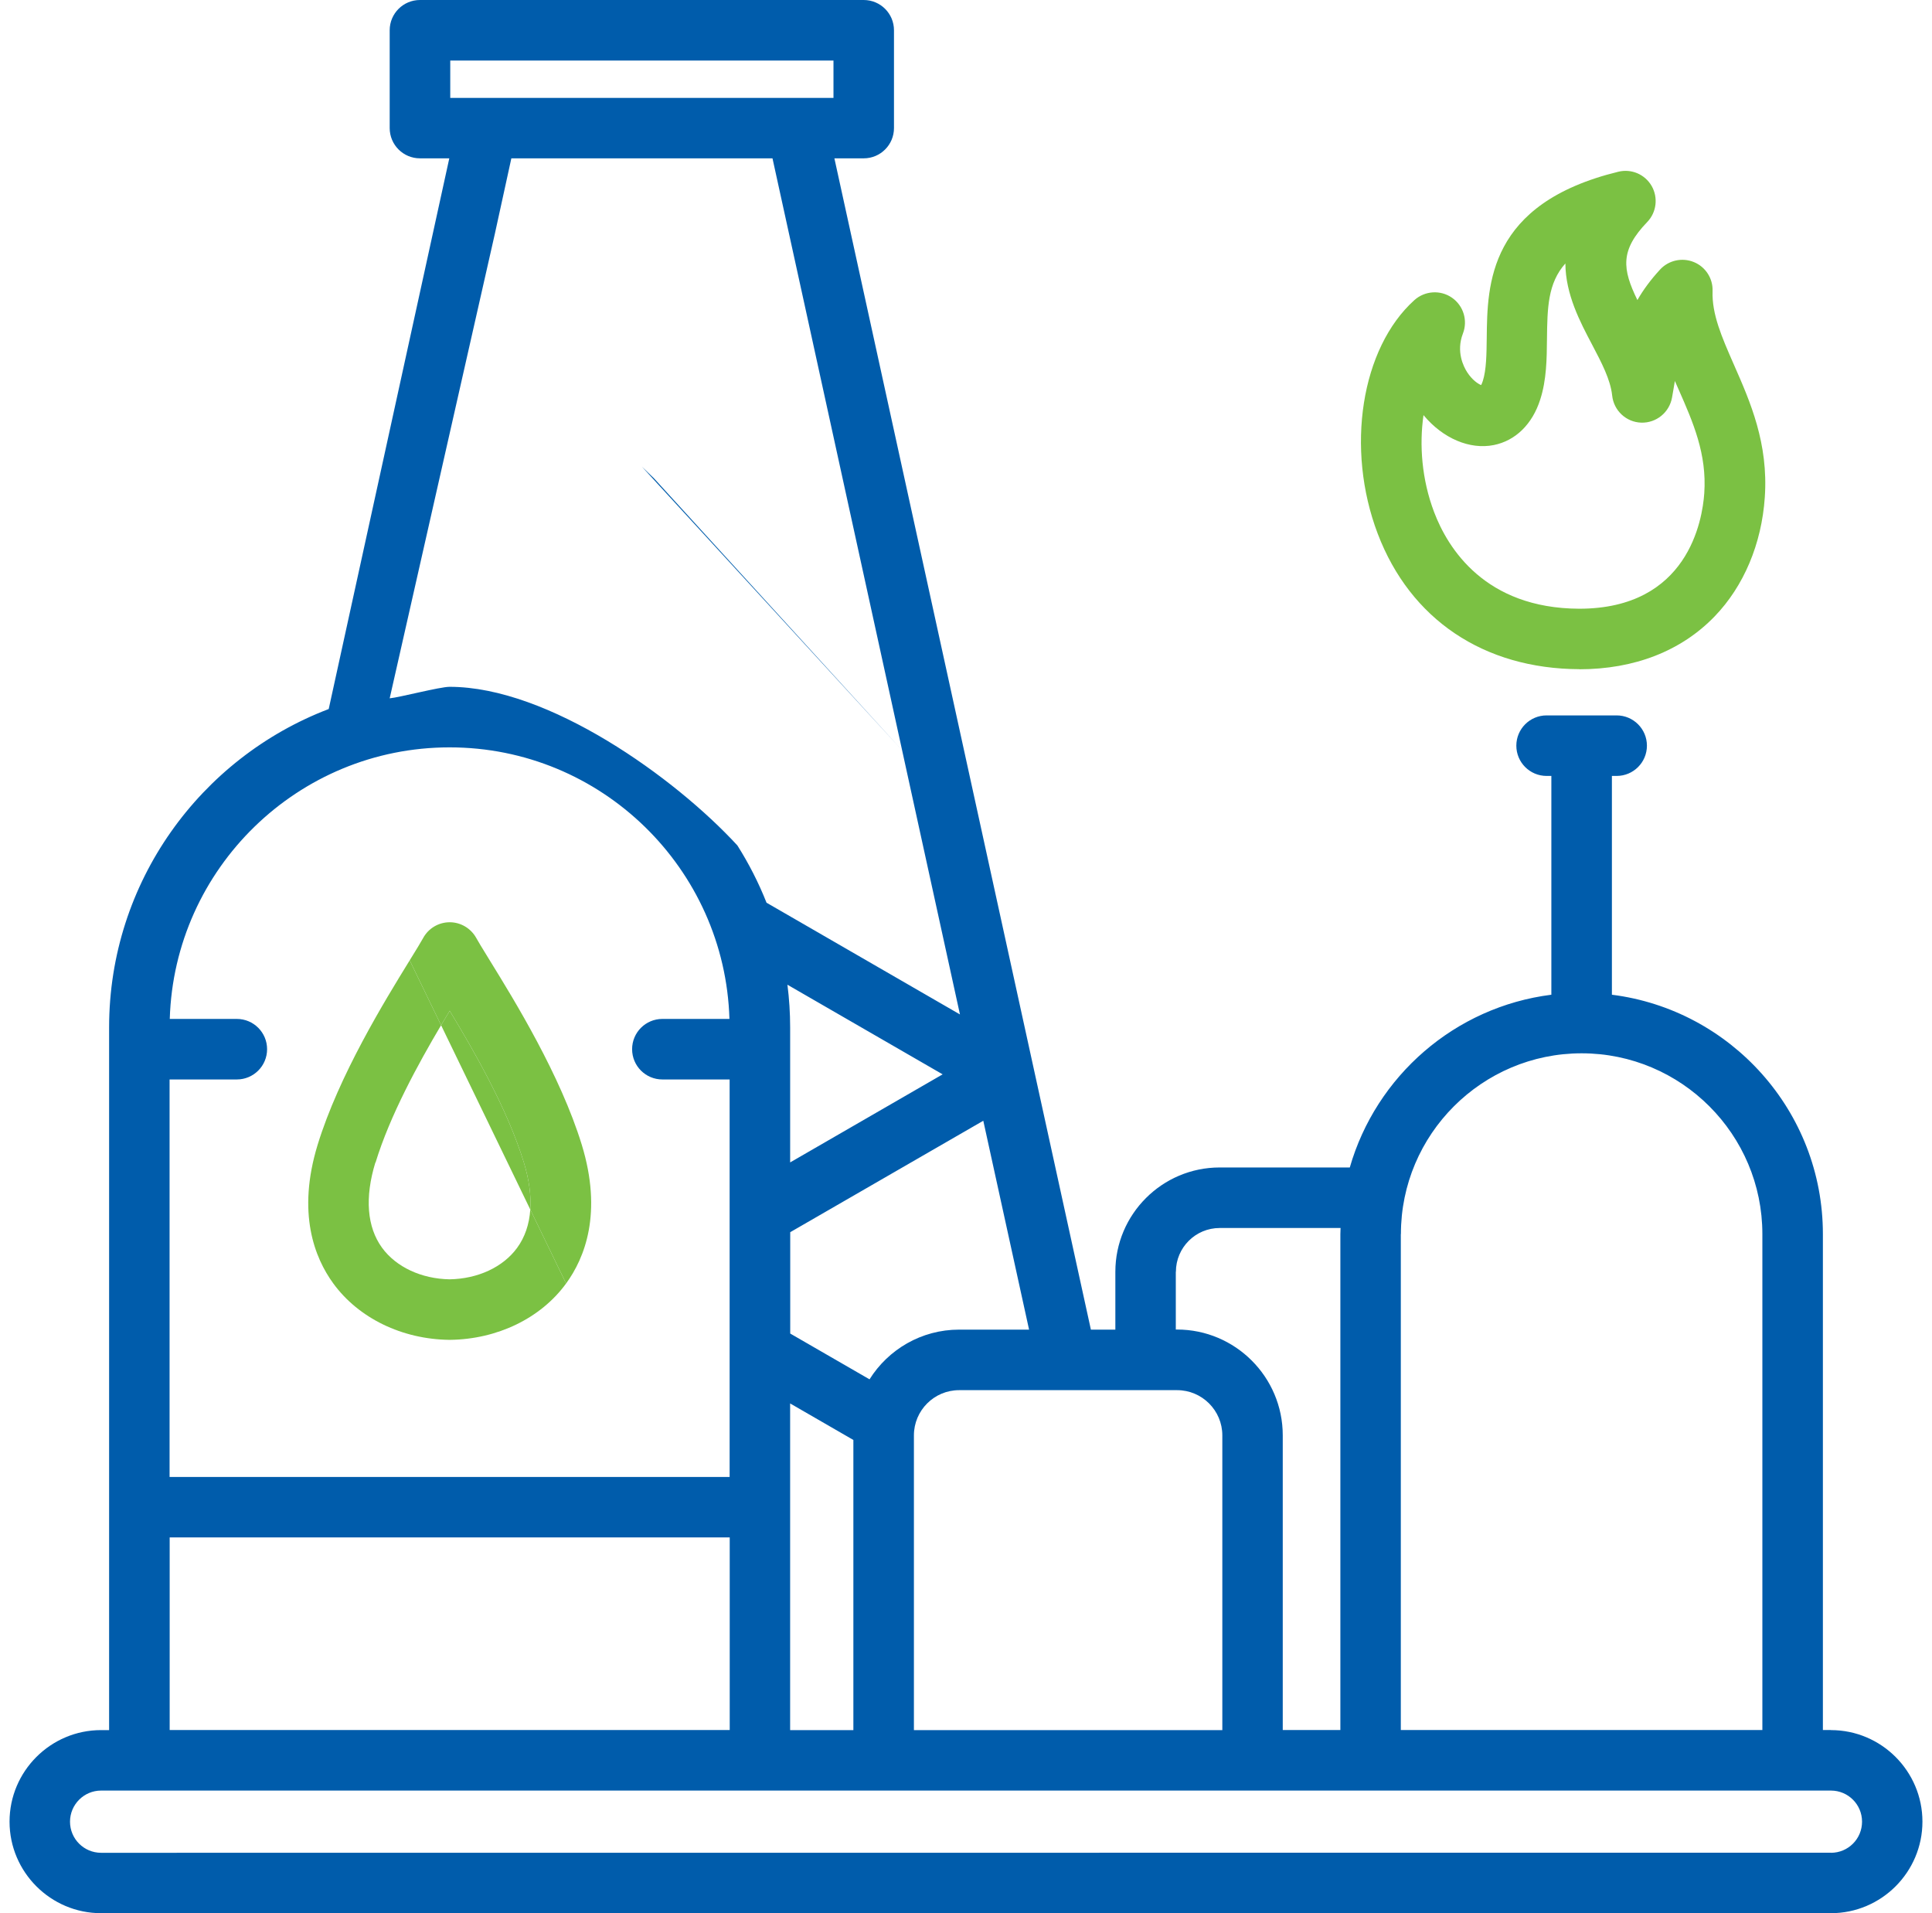 <svg width="101" height="100" viewBox="0 0 101 100" fill="none" xmlns="http://www.w3.org/2000/svg">
<path fill-rule="evenodd" clip-rule="evenodd" d="M82.557 34.982C85.447 34.982 87.894 34.025 89.637 32.218C91.16 30.641 92.093 28.429 92.259 25.997C92.454 23.171 91.497 20.997 90.653 19.081L90.648 19.068L90.618 19.001C90.01 17.613 89.486 16.417 89.529 15.216C89.554 14.557 89.163 13.946 88.548 13.697C87.938 13.448 87.23 13.604 86.785 14.088C86.282 14.635 85.897 15.162 85.599 15.684C84.808 14.059 84.686 13.087 86.111 11.607C86.6 11.1 86.692 10.333 86.346 9.723C85.994 9.112 85.286 8.809 84.603 8.976C77.801 10.636 77.752 14.864 77.723 17.657C77.713 18.517 77.703 19.332 77.518 19.913C77.488 20.011 77.454 20.079 77.43 20.128C77.269 20.064 76.966 19.864 76.702 19.459C76.512 19.166 76.111 18.38 76.478 17.433C76.741 16.749 76.507 15.977 75.901 15.558C75.301 15.143 74.49 15.196 73.943 15.684C71.155 18.194 70.33 23.443 72.024 27.896C73.728 32.374 77.566 34.957 82.557 34.977L82.557 34.982ZM74.436 21.72C74.432 21.715 74.427 21.705 74.422 21.7L74.417 21.7C74.192 23.258 74.324 25.064 74.974 26.773C75.686 28.648 77.625 31.798 82.557 31.817C88.24 31.817 88.997 27.198 89.095 25.782C89.236 23.727 88.514 22.081 87.747 20.343C87.715 20.272 87.684 20.2 87.652 20.128C87.62 20.056 87.588 19.984 87.557 19.913L87.543 20.002C87.528 20.098 87.512 20.198 87.493 20.299L87.41 20.777C87.273 21.554 86.59 22.115 85.799 22.091C85.013 22.067 84.363 21.461 84.28 20.675C84.193 19.843 83.727 18.958 83.236 18.024L83.231 18.014C82.601 16.822 81.844 15.387 81.834 13.771C80.908 14.804 80.892 16.119 80.872 17.688L80.872 17.696L80.872 17.699C80.862 18.758 80.852 19.846 80.52 20.88C80.11 22.174 79.222 23.038 78.089 23.263C76.839 23.512 75.442 22.921 74.436 21.72Z" fill="#7BC143"/>
<path d="M29.594 67.087C30.57 65.749 31.508 63.406 30.414 59.836C29.296 56.194 26.899 52.297 25.609 50.207C25.541 50.096 25.475 49.988 25.412 49.885C25.189 49.523 25.003 49.219 24.897 49.026C24.618 48.523 24.086 48.205 23.51 48.205C22.934 48.205 22.401 48.518 22.123 49.026C21.996 49.257 21.755 49.649 21.474 50.104L21.417 50.195L23.059 53.586C23.215 53.324 23.366 53.072 23.51 52.834C24.765 54.904 26.537 57.981 27.387 60.764C27.661 61.66 27.772 62.485 27.722 63.221L29.594 67.087Z" fill="#7BC143"/>
<path fill-rule="evenodd" clip-rule="evenodd" d="M21.417 50.195L21.41 50.207L21.401 50.223C20.109 52.321 17.721 56.203 16.605 59.836C15.512 63.406 16.449 65.749 17.426 67.087C18.749 68.899 21.015 70.002 23.49 70.032H23.51H23.529C26 70.002 28.271 68.904 29.594 67.087L27.722 63.221C27.772 62.485 27.661 61.66 27.387 60.764C26.537 57.981 24.765 54.904 23.51 52.834C23.366 53.072 23.215 53.324 23.059 53.586L21.417 50.195ZM23.059 53.586C21.86 55.609 20.385 58.305 19.633 60.764H19.623C19.062 62.595 19.184 64.138 19.975 65.222C20.712 66.228 22.03 66.843 23.505 66.868C24.98 66.843 26.298 66.233 27.035 65.222C27.44 64.667 27.67 63.993 27.722 63.221L23.059 53.586Z" fill="#7BC143"/>
<path fill-rule="evenodd" clip-rule="evenodd" d="M95.716 90.426H95.296V64.503C95.296 58.082 90.476 52.775 84.266 51.993V40.557H84.514C85.388 40.557 86.097 39.849 86.097 38.975C86.097 38.101 85.388 37.393 84.514 37.393H80.852C79.978 37.393 79.27 38.101 79.27 38.975C79.27 39.849 79.978 40.557 80.852 40.557H81.101V51.993C76.057 52.628 71.936 56.246 70.564 61.022H63.762C60.755 61.022 58.308 63.468 58.308 66.476V69.498H57.029L43.62 8.276H45.153C46.027 8.276 46.735 7.568 46.735 6.694V1.582C46.735 0.708 46.027 0 45.153 0H21.954C21.08 0 20.372 0.708 20.372 1.582V6.694C20.372 7.568 21.08 8.276 21.954 8.276H23.488L17.184 37.06C10.479 39.614 5.704 46.108 5.704 53.7V90.43H5.284C2.647 90.43 0.499 92.578 0.499 95.215C0.499 97.852 2.648 100 5.284 100H95.715C98.352 100 100.5 97.852 100.5 95.215C100.5 92.578 98.352 90.43 95.715 90.43L95.716 90.426ZM82.684 55.055C77.474 55.055 73.236 59.293 73.236 64.503H73.231V90.426H92.132V64.503C92.132 59.293 87.894 55.055 82.684 55.055ZM63.763 64.186C62.498 64.186 61.473 65.211 61.473 66.476L61.468 66.471V69.493H61.531C64.578 69.493 67.059 71.974 67.059 75.021V90.426H70.071V64.503C70.071 64.413 70.075 64.326 70.079 64.237L70.081 64.199L70.081 64.186H63.763ZM41.306 73.356V90.426V90.431H44.612V75.265L41.306 73.356ZM47.161 39.219L34.187 25L33.553 24.39L20.372 36.5C20.875 36.456 22.991 35.899 23.504 35.899C28.679 35.899 35.291 40.65 38.548 44.19L47.161 39.219ZM25.868 12.228L20.372 36.5L33.553 24.39L25.868 12.228ZM42.054 15.894L33.553 24.39L47.161 39.219L42.054 15.894ZM50.184 53.023L47.161 39.219L38.548 44.19C39.144 45.132 39.657 46.133 40.072 47.183L50.184 53.023ZM41.307 60.758L49.281 56.153H49.276L41.165 51.47C41.258 52.203 41.307 52.945 41.307 53.702V60.758ZM47.777 90.431H63.9L63.9 75.026C63.9 73.722 62.84 72.662 61.537 72.662H50.14C48.836 72.662 47.777 73.722 47.777 75.026V90.431ZM45.457 72.096C46.433 70.538 48.167 69.498 50.139 69.498L53.797 69.498L51.404 58.58L41.311 64.405V69.703L45.457 72.096ZM43.572 3.165H23.538V5.118H43.572V3.165ZM42.054 15.894L40.384 8.277H26.732L25.868 12.228L33.553 24.39L42.054 15.894ZM38.133 53.258C37.899 45.392 31.434 39.064 23.509 39.064H23.499C15.579 39.064 9.109 45.392 8.875 53.258H12.381C13.255 53.258 13.963 53.966 13.963 54.84C13.963 55.714 13.255 56.422 12.381 56.422H8.865V77.198H38.143V56.422H34.627C33.753 56.422 33.045 55.714 33.045 54.84C33.045 53.966 33.753 53.258 34.627 53.258H38.133ZM38.148 80.358H8.87V90.427H38.148V80.358ZM5.286 96.843L95.717 96.838V96.843C96.616 96.843 97.343 96.116 97.343 95.217C97.343 94.319 96.616 93.591 95.717 93.591H5.286C4.388 93.591 3.66 94.323 3.66 95.217C3.66 96.116 4.388 96.843 5.286 96.843Z" fill="#005CAB"/>
</svg>

